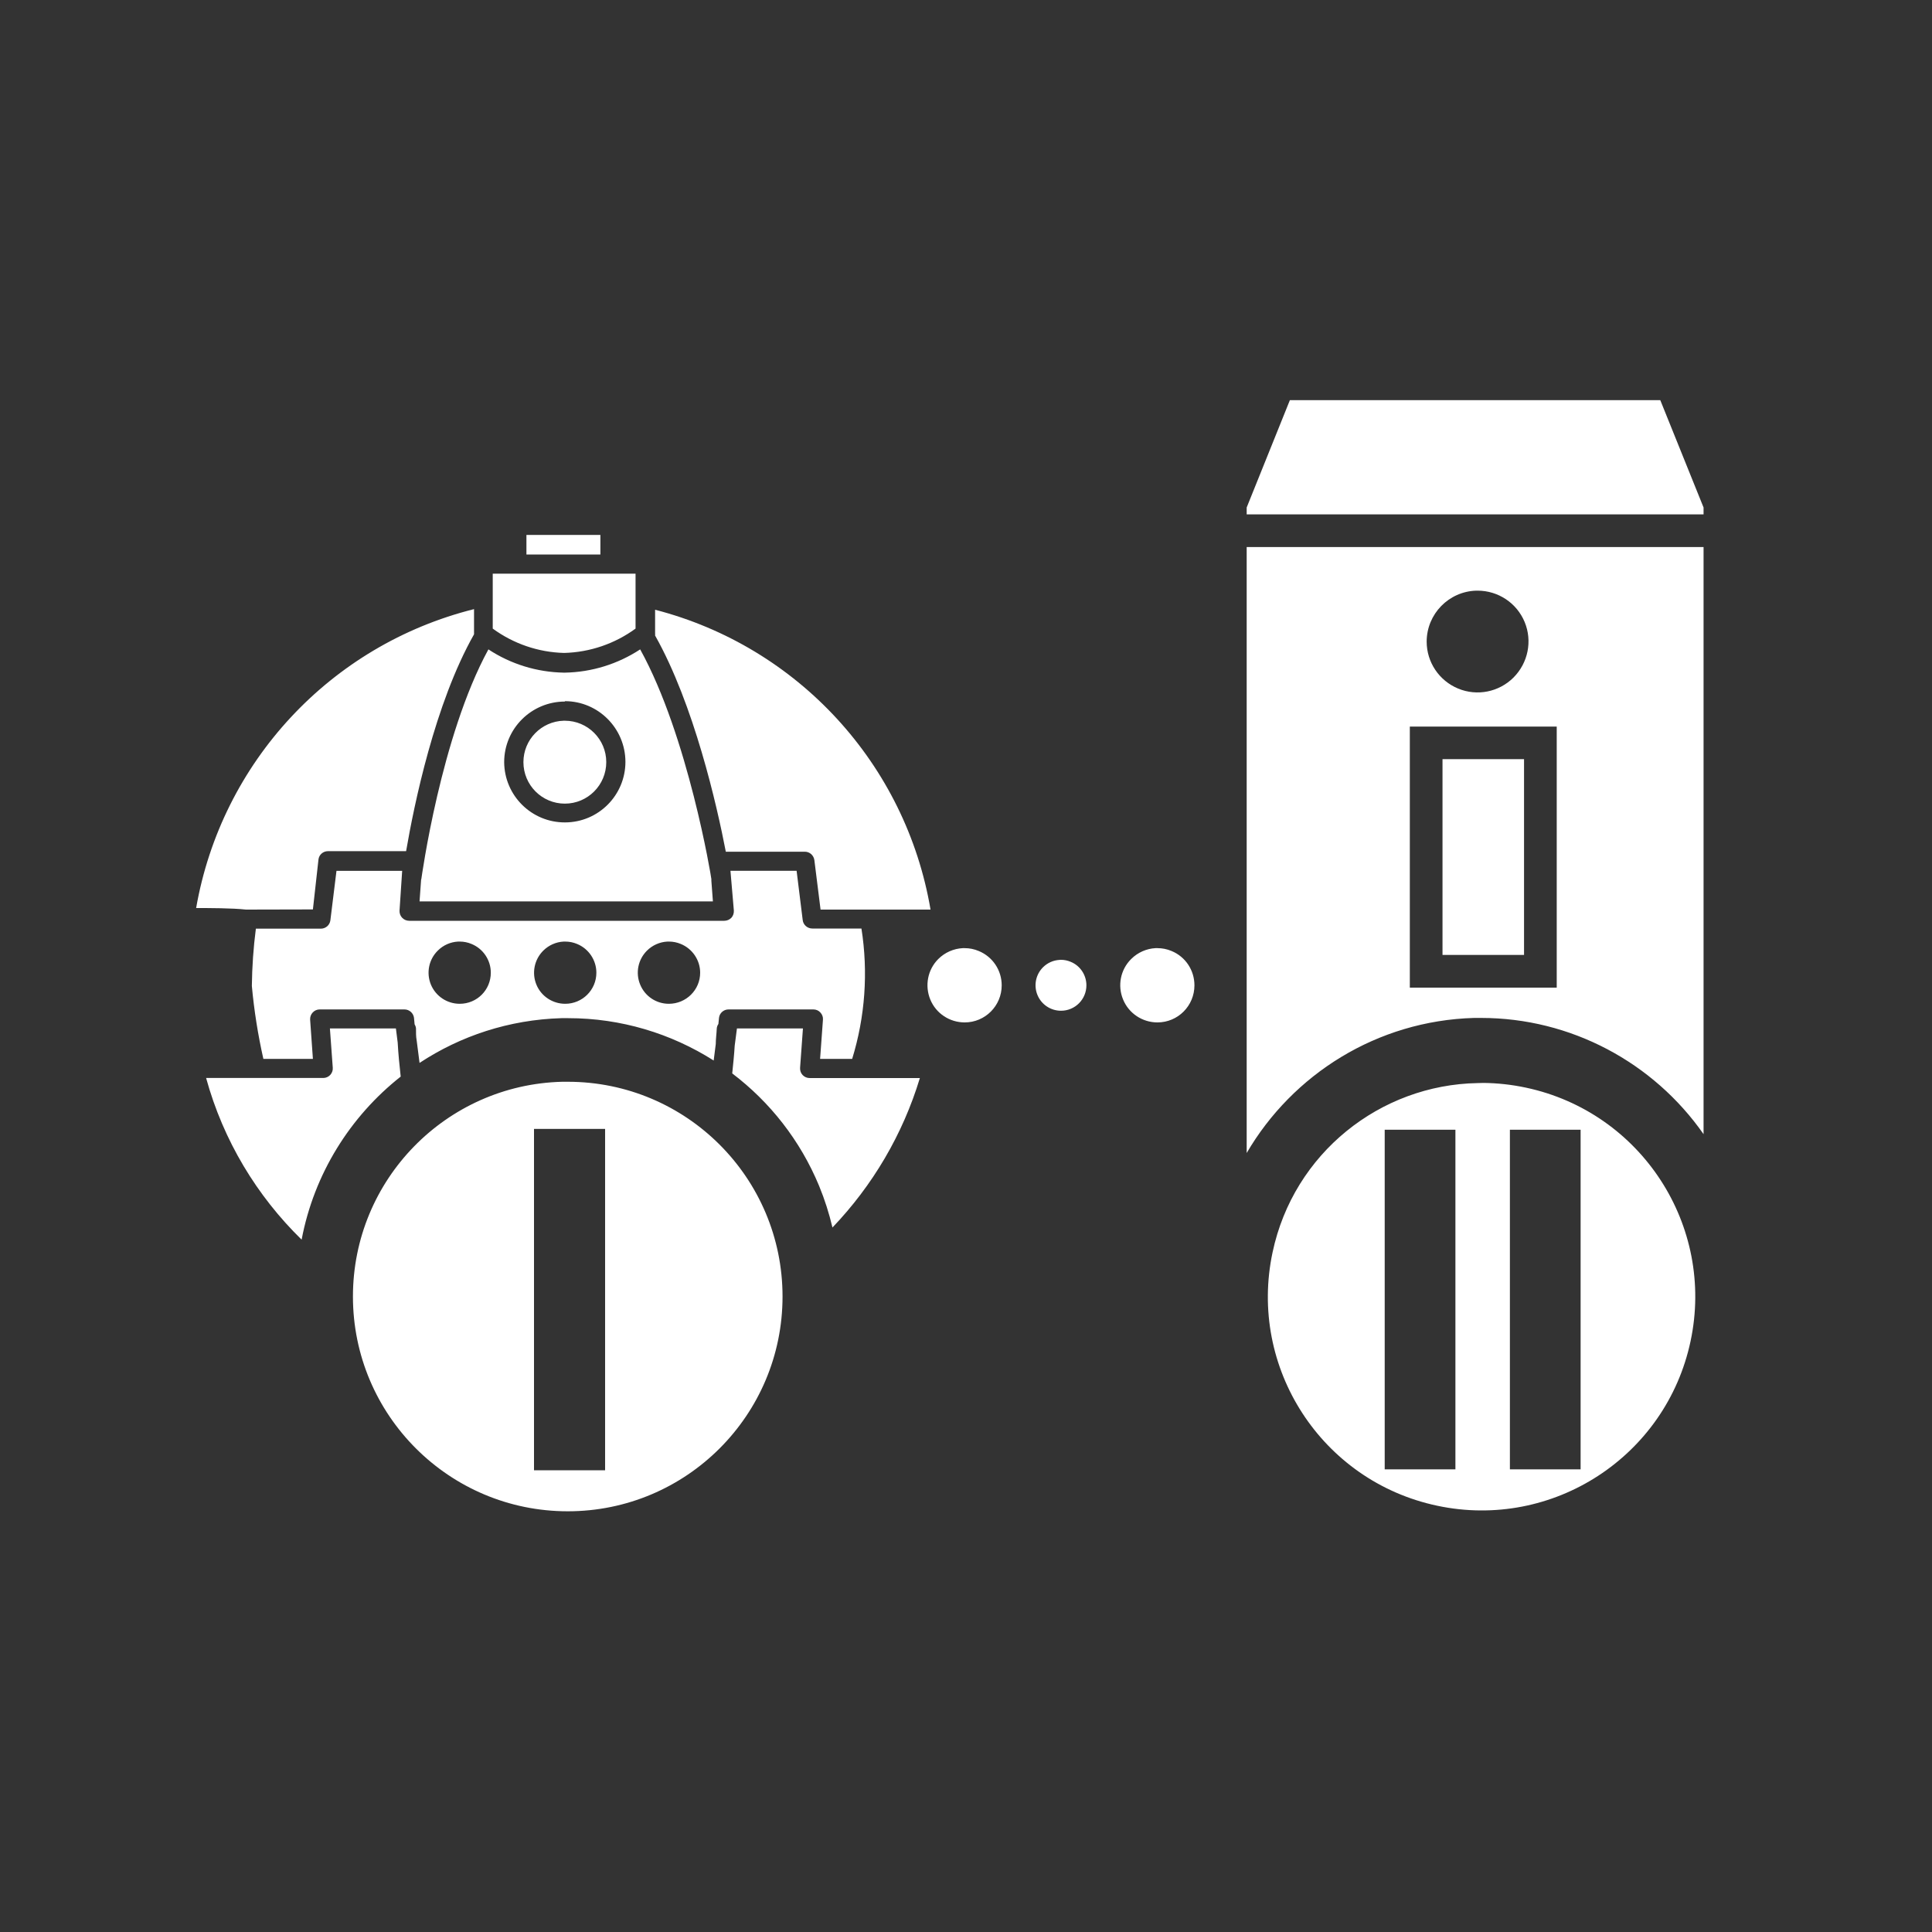 ﻿<?xml version="1.0" encoding="UTF-8" standalone="no"?>
<!DOCTYPE svg PUBLIC "-//W3C//DTD SVG 20010904//EN" "http://www.w3.org/TR/2001/REC-SVG-20010904/DTD/svg10.dtd">
<svg version="1.1" id="Frosty Editor v1.0.6.3" xmlns="http://www.w3.org/2000/svg" d1p1:xlink="http://www.w3.org/1999/xlink" viewBox="0 0 25 25" xmlns:d1p1="xmlns">
  <rect x="0" y="0" width="25" height="25" fill="#333333" stroke="none"/>
  <path stroke="none" fill="#ffffffff" d="M 16.691,5.178 C 16.505,5.641 16.318,6.104 16.132,6.567 16.132,6.656 16.132,6.656 16.132,6.656 22.044,6.656 22.044,6.656 22.044,6.656 22.044,6.567 22.044,6.567 22.044,6.567 21.857,6.104 21.671,5.641 21.484,5.178 Z M 6.812,6.922 C 6.812,7.175 6.812,7.175 6.812,7.175 7.769,7.175 7.769,7.175 7.769,7.175 7.769,6.922 7.769,6.922 7.769,6.922 Z M 16.132,7.079 C 16.132,12.780 16.132,12.780 16.132,12.780 16.132,13.413 16.132,13.413 16.132,13.413 16.132,14.920 16.132,14.920 16.132,14.920 16.727,13.901 17.819,13.208 19.074,13.172 19.104,13.171 19.135,13.172 19.165,13.172 20.327,13.172 21.396,13.748 22.044,14.676 22.044,13.413 22.044,13.413 22.044,13.413 22.044,7.079 22.044,7.079 22.044,7.079 Z M 6.376,7.423 C 6.376,8.134 6.376,8.134 6.376,8.134 6.644,8.330 6.965,8.440 7.297,8.449 7.302,8.449 7.302,8.449 7.302,8.449 7.634,8.440 7.956,8.330 8.224,8.134 8.224,7.423 8.224,7.423 8.224,7.423 Z M 19.103,7.643 C 19.109,7.643 19.115,7.643 19.120,7.643 19.387,7.643 19.627,7.803 19.729,8.049 19.831,8.296 19.773,8.578 19.585,8.767 19.397,8.955 19.114,9.012 18.868,8.910 18.622,8.808 18.461,8.569 18.461,8.302 18.462,7.944 18.748,7.653 19.103,7.643 Z M 6.134,7.882 C 4.276,8.347 2.867,9.863 2.538,11.750 2.703,11.750 3.002,11.750 3.183,11.770 3.472,11.769 3.761,11.768 4.049,11.768 4.073,11.553 4.097,11.337 4.121,11.122 4.128,11.060 4.181,11.014 4.244,11.014 5.255,11.014 5.255,11.014 5.255,11.014 5.358,10.416 5.625,9.107 6.134,8.208 6.133,8.198 6.133,8.189 6.134,8.179 Z M 8.477,7.890 C 8.477,8.196 8.477,8.196 8.477,8.196 8.478,8.205 8.478,8.215 8.477,8.224 8.980,9.115 9.277,10.424 9.392,11.021 10.416,11.021 10.416,11.021 10.416,11.021 10.479,11.022 10.530,11.069 10.538,11.131 10.564,11.343 10.591,11.557 10.618,11.770 12.041,11.770 12.041,11.770 12.041,11.770 11.721,9.887 10.326,8.368 8.477,7.890 Z M 6.320,8.403 C 5.703,9.532 5.455,11.360 5.452,11.375 5.451,11.379 5.450,11.381 5.449,11.384 5.442,11.477 5.435,11.571 5.429,11.664 9.225,11.664 9.225,11.664 9.225,11.664 9.218,11.575 9.212,11.486 9.205,11.397 9.205,11.390 9.205,11.382 9.205,11.375 9.205,11.357 8.905,9.526 8.284,8.403 7.994,8.593 7.656,8.698 7.309,8.704 7.296,8.704 7.296,8.704 7.296,8.704 6.949,8.698 6.610,8.594 6.320,8.403 Z M 7.311,9.073 C 7.743,9.074 8.092,9.426 8.093,9.858 8.093,10.290 7.744,10.641 7.312,10.642 6.879,10.644 6.527,10.295 6.524,9.862 6.524,9.429 6.876,9.079 7.309,9.078 7.309,9.076 7.311,9.075 7.311,9.073 Z M 7.295,9.326 C 7.005,9.334 6.773,9.571 6.773,9.862 6.773,10.159 7.013,10.399 7.309,10.399 7.605,10.399 7.845,10.159 7.845,9.862 7.845,9.566 7.605,9.326 7.309,9.326 7.304,9.326 7.299,9.326 7.295,9.326 Z M 18.243,9.402 C 20.144,9.402 20.144,9.402 20.144,9.402 20.144,12.780 20.144,12.780 20.144,12.780 19.511,12.780 19.511,12.780 19.511,12.780 18.243,12.780 18.243,12.780 18.243,12.780 Z M 18.666,9.823 C 18.666,12.357 18.666,12.357 18.666,12.357 19.721,12.357 19.721,12.357 19.721,12.357 19.721,9.823 19.721,9.823 19.721,9.823 Z M 9.452,11.268 C 9.467,11.440 9.481,11.611 9.496,11.782 9.498,11.817 9.487,11.851 9.464,11.876 9.440,11.901 9.406,11.915 9.372,11.915 5.295,11.915 5.295,11.915 5.295,11.915 5.261,11.915 5.227,11.901 5.204,11.876 5.180,11.851 5.168,11.817 5.170,11.782 5.181,11.611 5.193,11.441 5.204,11.269 4.354,11.269 4.354,11.269 4.354,11.269 4.327,11.482 4.301,11.696 4.275,11.909 4.267,11.971 4.215,12.016 4.153,12.017 3.311,12.017 3.311,12.017 3.311,12.017 3.279,12.262 3.262,12.510 3.259,12.758 3.288,13.076 3.338,13.391 3.408,13.702 4.049,13.702 4.049,13.702 4.049,13.702 4.037,13.532 4.025,13.364 4.013,13.194 4.011,13.160 4.023,13.127 4.046,13.102 4.070,13.076 4.102,13.062 4.137,13.062 5.234,13.062 5.234,13.062 5.234,13.062 5.296,13.062 5.349,13.109 5.357,13.170 5.365,13.255 5.365,13.255 5.365,13.255 5.375,13.272 5.382,13.290 5.383,13.309 5.383,13.362 5.382,13.412 5.392,13.465 5.404,13.561 5.417,13.658 5.429,13.754 5.958,13.405 6.587,13.195 7.264,13.175 7.294,13.174 7.324,13.175 7.354,13.175 8.035,13.175 8.684,13.373 9.235,13.723 9.244,13.652 9.253,13.581 9.262,13.510 9.262,13.443 9.272,13.379 9.275,13.309 9.276,13.288 9.284,13.268 9.296,13.250 9.304,13.170 9.304,13.170 9.304,13.170 9.311,13.109 9.364,13.062 9.427,13.062 10.525,13.062 10.525,13.062 10.525,13.062 10.560,13.062 10.593,13.076 10.616,13.102 10.639,13.127 10.652,13.160 10.649,13.194 10.637,13.364 10.624,13.532 10.612,13.702 11.027,13.702 11.027,13.702 11.027,13.702 11.195,13.156 11.236,12.579 11.147,12.015 10.511,12.015 10.511,12.015 10.511,12.015 10.448,12.015 10.394,11.968 10.387,11.906 10.360,11.693 10.335,11.481 10.308,11.268 Z M 5.939,12.184 C 5.942,12.183 5.946,12.184 5.950,12.184 6.001,12.184 6.053,12.194 6.102,12.215 6.253,12.277 6.351,12.424 6.351,12.587 6.351,12.810 6.172,12.989 5.949,12.989 5.786,12.989 5.639,12.892 5.576,12.741 5.514,12.590 5.548,12.417 5.664,12.302 5.735,12.230 5.830,12.189 5.928,12.184 5.931,12.184 5.935,12.184 5.939,12.184 Z M 7.304,12.184 C 7.308,12.183 7.312,12.184 7.315,12.184 7.367,12.184 7.418,12.194 7.468,12.215 7.618,12.277 7.717,12.424 7.717,12.587 7.717,12.810 7.536,12.989 7.314,12.989 7.151,12.989 7.003,12.892 6.941,12.741 6.879,12.590 6.914,12.417 7.029,12.302 7.101,12.230 7.196,12.189 7.293,12.184 7.297,12.184 7.301,12.184 7.304,12.184 Z M 8.647,12.184 C 8.650,12.183 8.654,12.184 8.658,12.184 8.709,12.184 8.760,12.194 8.810,12.215 8.960,12.277 9.060,12.424 9.060,12.587 9.060,12.810 8.878,12.989 8.655,12.989 8.492,12.989 8.346,12.892 8.284,12.741 8.221,12.590 8.256,12.417 8.371,12.302 8.443,12.230 8.538,12.189 8.636,12.184 8.639,12.184 8.643,12.184 8.647,12.184 Z M 12.470,12.269 C 12.466,12.269 12.462,12.269 12.458,12.269 12.341,12.275 12.227,12.324 12.141,12.410 12.004,12.547 11.964,12.754 12.038,12.934 12.112,13.114 12.288,13.230 12.483,13.230 12.748,13.230 12.962,13.015 12.962,12.750 12.962,12.555 12.845,12.380 12.665,12.306 12.606,12.281 12.545,12.269 12.484,12.269 12.479,12.269 12.474,12.269 12.470,12.269 Z M 14.965,12.269 C 14.961,12.269 14.956,12.269 14.952,12.269 14.836,12.275 14.723,12.324 14.637,12.410 14.499,12.547 14.458,12.754 14.533,12.934 14.607,13.114 14.783,13.230 14.977,13.230 15.243,13.230 15.456,13.015 15.456,12.750 15.456,12.555 15.340,12.380 15.160,12.306 15.101,12.281 15.040,12.269 14.978,12.269 14.974,12.269 14.969,12.269 14.965,12.269 Z M 13.721,12.420 C 13.718,12.420 13.715,12.420 13.712,12.421 13.632,12.425 13.555,12.458 13.496,12.517 13.402,12.611 13.374,12.753 13.425,12.876 13.476,12.999 13.596,13.079 13.729,13.079 13.911,13.079 14.058,12.932 14.058,12.750 14.058,12.617 13.978,12.496 13.855,12.446 13.815,12.429 13.772,12.420 13.730,12.420 13.727,12.420 13.724,12.420 13.721,12.420 Z M 4.269,13.308 C 4.281,13.478 4.294,13.648 4.306,13.817 4.309,13.851 4.296,13.885 4.273,13.910 4.249,13.935 4.217,13.949 4.183,13.949 2.667,13.949 2.667,13.949 2.667,13.949 2.890,14.761 3.325,15.476 3.903,16.041 4.064,15.190 4.531,14.447 5.185,13.931 5.169,13.785 5.154,13.638 5.146,13.490 5.139,13.430 5.131,13.369 5.123,13.308 Z M 9.536,13.308 C 9.526,13.383 9.516,13.456 9.507,13.531 9.500,13.651 9.487,13.770 9.475,13.890 9.962,14.259 10.355,14.756 10.599,15.345 10.672,15.522 10.729,15.702 10.772,15.884 11.291,15.341 11.682,14.681 11.903,13.950 10.477,13.950 10.477,13.950 10.477,13.950 10.443,13.950 10.409,13.936 10.385,13.910 10.362,13.885 10.351,13.852 10.353,13.817 10.366,13.648 10.377,13.478 10.390,13.308 Z M 7.275,13.998 C 5.773,14.036 4.567,15.266 4.567,16.777 4.567,18.312 5.812,19.556 7.347,19.556 8.882,19.556 10.126,18.312 10.126,16.777 10.126,15.242 8.882,13.998 7.347,13.998 7.323,13.998 7.298,13.998 7.275,13.998 Z M 19.197,14.013 C 19.172,14.013 19.145,14.014 19.120,14.015 17.861,14.037 16.739,14.921 16.467,16.205 16.149,17.699 17.103,19.168 18.597,19.484 20.091,19.802 21.559,18.848 21.876,17.354 22.193,15.860 21.239,14.392 19.745,14.074 19.562,14.035 19.378,14.015 19.197,14.013 Z M 6.910,14.608 C 7.830,14.608 7.830,14.608 7.830,14.608 7.830,19.025 7.830,19.025 7.830,19.025 6.910,19.025 6.910,19.025 6.910,19.025 Z M 17.918,14.619 C 18.833,14.619 18.833,14.619 18.833,14.619 18.833,19.013 18.833,19.013 18.833,19.013 17.918,19.013 17.918,19.013 17.918,19.013 Z M 19.538,14.619 C 20.453,14.619 20.453,14.619 20.453,14.619 20.453,19.013 20.453,19.013 20.453,19.013 19.538,19.013 19.538,19.013 19.538,19.013 Z " />
</svg>